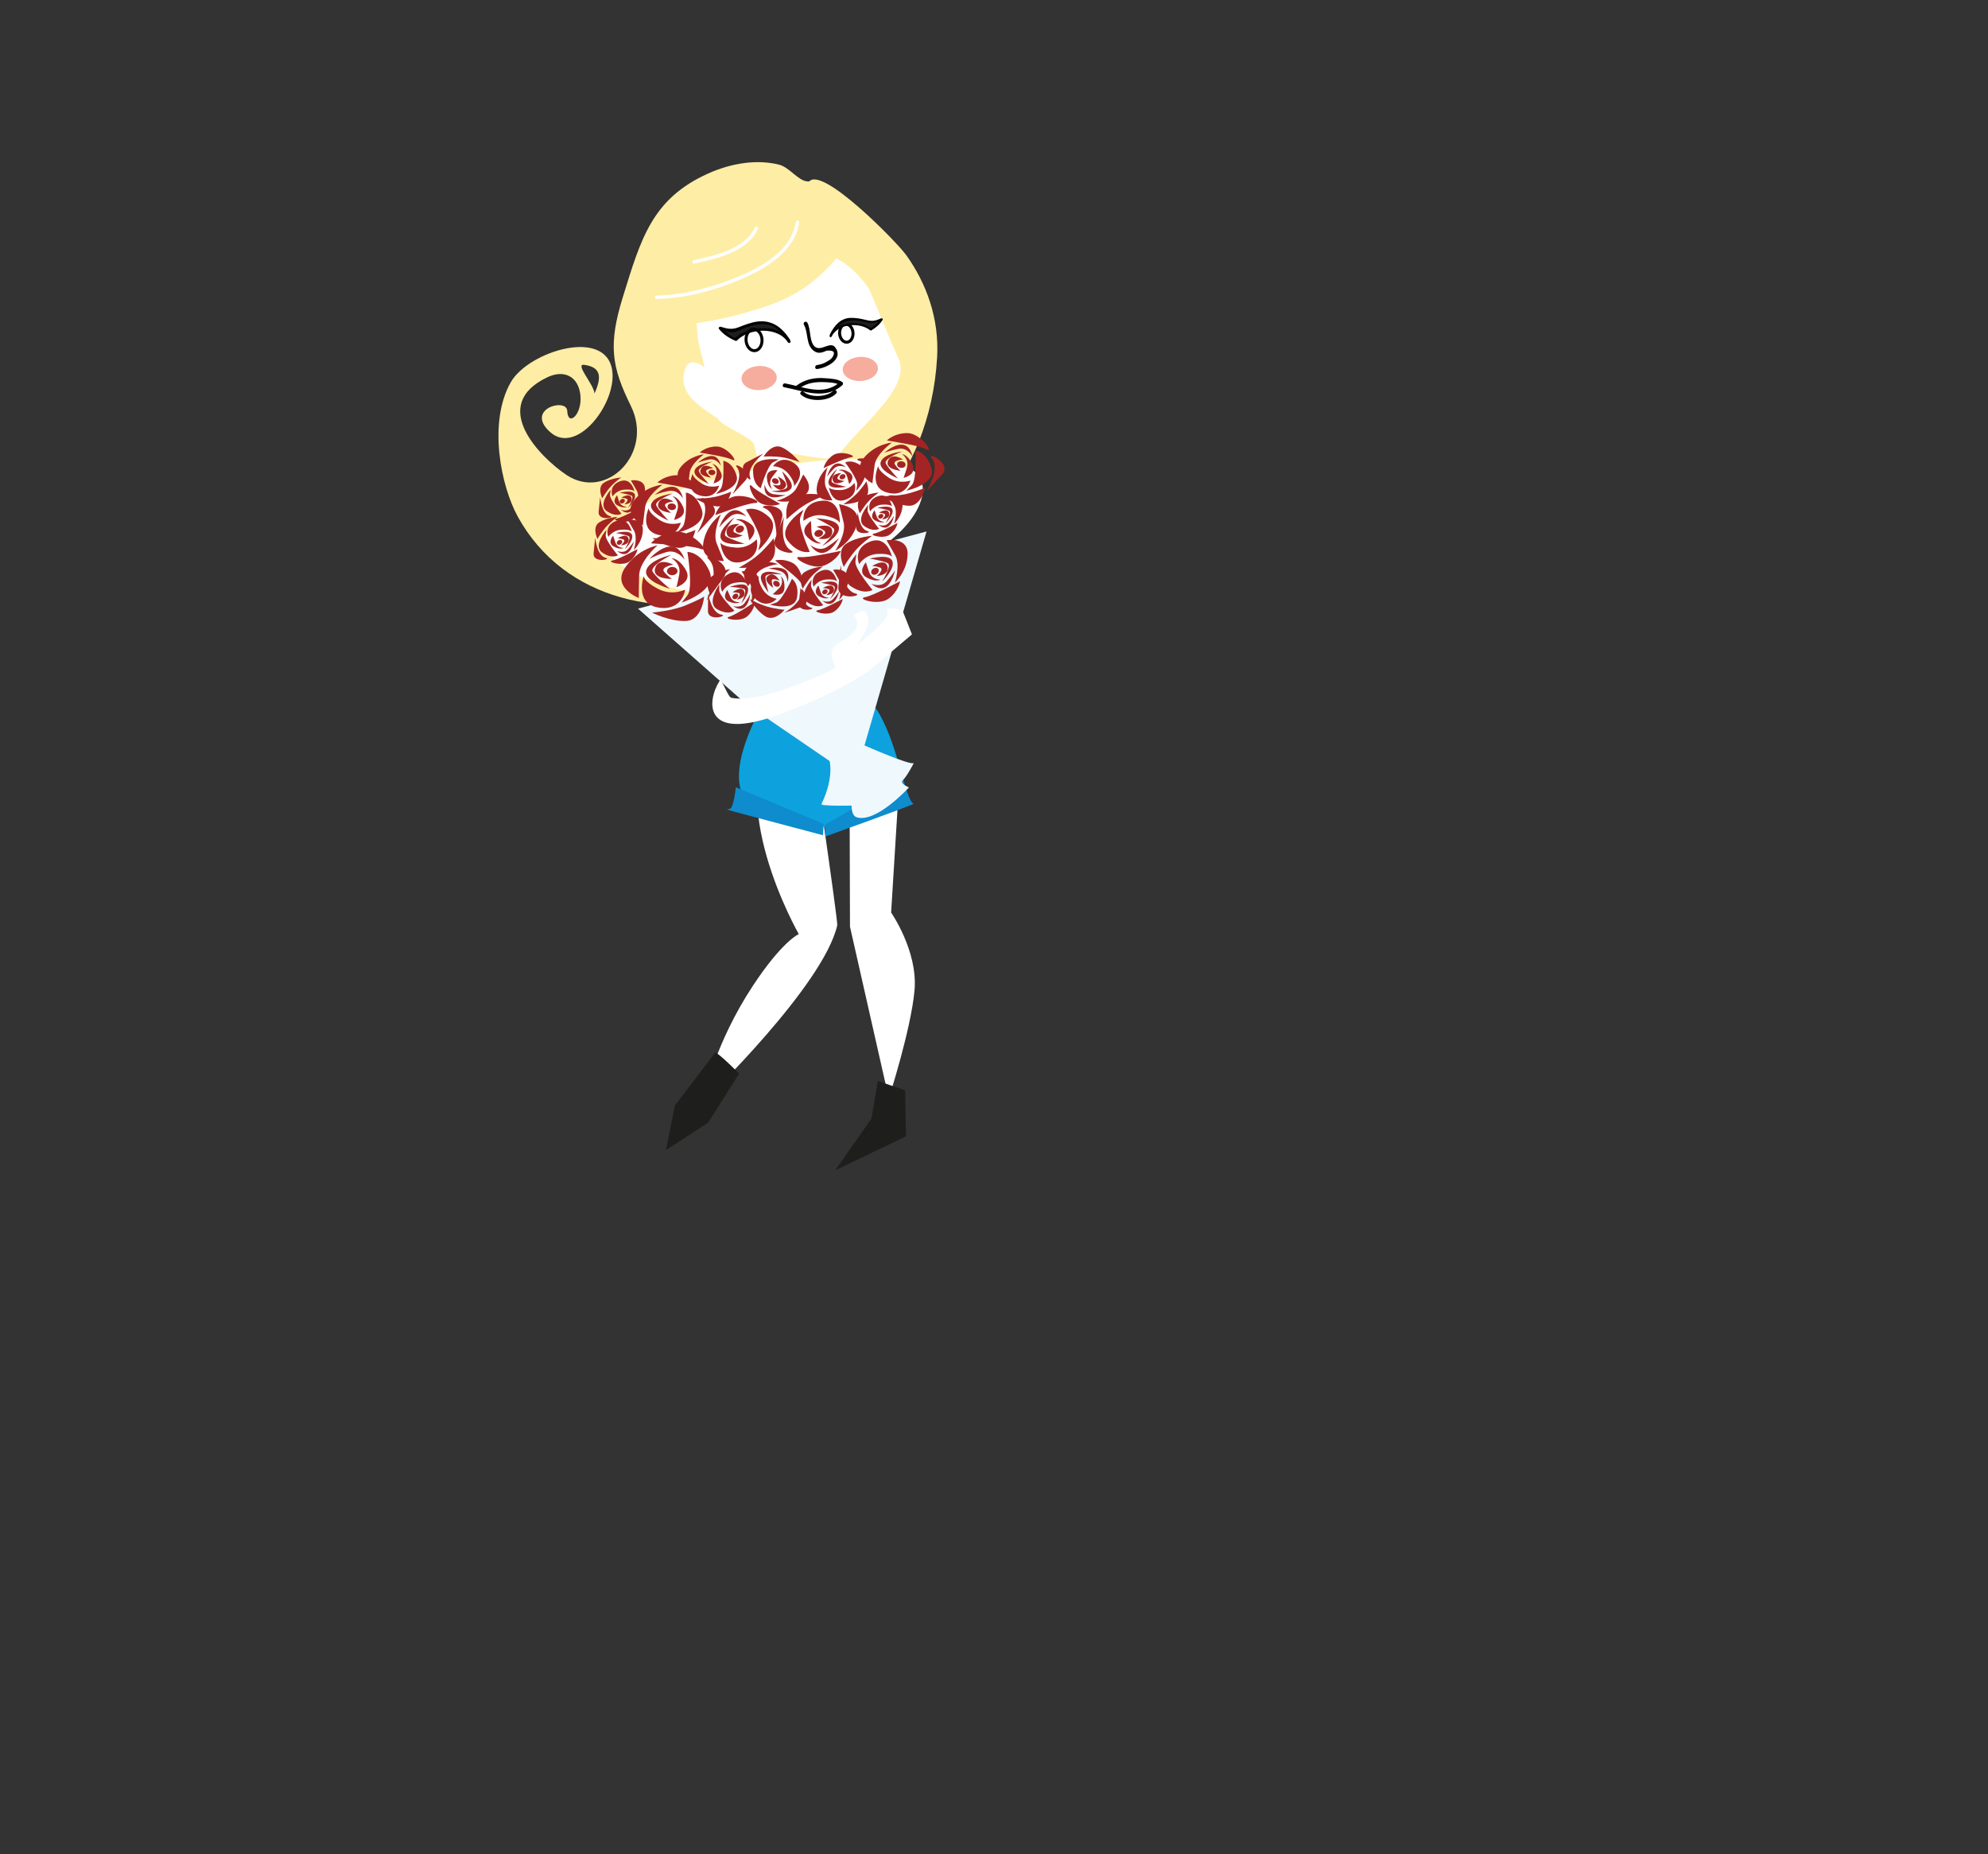 <?xml version="1.0" encoding="utf-8"?>
<!-- Generator: Adobe Illustrator 16.0.4, SVG Export Plug-In . SVG Version: 6.00 Build 0)  -->
<!DOCTYPE svg PUBLIC "-//W3C//DTD SVG 1.1//EN" "http://www.w3.org/Graphics/SVG/1.1/DTD/svg11.dtd">
<svg version="1.1" id="Layer_1" xmlns="http://www.w3.org/2000/svg" xmlns:xlink="http://www.w3.org/1999/xlink" x="0px" y="0px"
	 width="568.334px" height="529.972px" viewBox="115.208 215.877 568.334 529.972"
	 enable-background="new 115.208 215.877 568.334 529.972" xml:space="preserve">
<rect x="115.208" y="215.877" width="568.334" height="529.972" fill="#333333" stroke="none"/>
<g>
	<g>
		<g>
			<path fill="#FFFFFF" d="M372.528,435.227l-2.562,41.48c0,0,7.683,11.024,6.691,22.193c-0.986,11.168-7.354,30.881-7.354,30.881
				l-11.101-49.035l-0.114-38.127L372.528,435.227z"/>
			<polygon fill="#1E1E1C" points="366.17,524.839 373.975,527.534 374.216,540.671 353.948,550.389 364.338,535.625 			"/>
			<path fill="#FEEDA4" d="M383.11,318.036c0.656-11.315-3.163-21.241-8.729-29.116c-2.662-3.773-23.932-25.48-27.796-21.202
				c-2.858,0.374-5.532-4.007-8.672-4.78c-6.38-1.576-13.586-0.463-20.268,2.537c-16.055,7.214-19.217,18.697-24.34,35.195
				c-4.299,13.833-3.231,20.09,2.254,31.229c6.68,13.584-7.076,27.318-18.444,19.707c-7.244-4.854-22.515-19.883-5.312-27.95
				c4.684-2.199,8.871-0.193,9.35,5.37c0.464,5.389-3.588,8.927-3.779,4.307c-0.159-3.883-12.219-0.536-4.898,6.035
				c7.542,6.771,18.885-7.987,17.795-17.318c-1.49-12.732-23.928-5.826-29.022,3.057c-6.574,11.473-2.849,29.707,2.024,38.508
				C289.853,411.637,379.06,388.064,383.11,318.036C383.771,306.613,381.935,338.305,383.11,318.036z M282.271,320.16
				c4.885,0.682,4.938,3.591,2.908,8.176C284.884,325.57,279.382,319.753,282.271,320.16
				C283.742,320.361,281.808,320.093,282.271,320.16z"/>
			<path fill="#1E1E1C" d="M359.439,417.152c-1.64-11.969-3.487-31.08-4.03-39.383c-0.048-0.705,9.317-0.877,9.282-1.052
				c-2.132-11.046-9.317-18.76-22.702-19.044c-22.112-0.472-18.857,21.786-18.857,21.786c1.878-1.308,8.383,0.431,8.562,0.56
				c6.253,4.74,4.587,35.026,4.587,35.026"/>
			<path fill="#FFFFFF" d="M316.778,530.203c-0.796-0.375,2.969-16.345,13.635-32.522c8.455-12.828,13.152-14.827,13.152-14.827
				s-22.515-39.285-5.678-58.99c17.233-20.172,8.795-0.123,8.795-0.123s8.139,55.512,7.881,56.627
				C350.526,497.734,316.778,530.203,316.778,530.203z"/>
			<path fill="#0DA2DD" d="M373.155,439.223c1.431,5.639-1.841-12.621-7.527-20.818c-5.924-8.538-8.076-8.021-8.076-8.021
				l-20.768,1.685c-3.922,4.92-12.347,20.131-9.875,29.391c2.017,7.54,25.438,11.023,25.438,11.023L373.155,439.223z"/>
			<path fill="#0E8CCD" d="M350.67,451.371l-25.093-10.484c0,0-0.637,6.125-1.769,6.195c-2.086,0.133-0.648,0.203,26.681,7.533
				L350.67,451.371z"/>
			<path fill="#0E8CCD" d="M350.984,451.658l22.464-12.977c0,0,1.849,6.959,2.983,6.891c1.133-0.07-25.272,9.396-25.272,9.396
				L350.984,451.658z"/>
			<g>
				<path fill="#FFFFFF" d="M310.82,322.096l0.002-0.002c0.909-3.857,3.436-2.938,5.8-1.215c-0.646-3.068-1.723-6.258-1.973-9.049
					c-0.091-1.061-0.211-2.299-0.309-3.6c6.86-0.931,13.651-2.723,20.057-4.865c8.396-2.812,14.591-7.344,19.93-13.664
					c3.402,1.762,6.341,4.596,9.096,8.372c0.709,0.976,6.667,16.211,8.588,20.131c4.092,8.339-11.074,19.421-16.859,27.483
					c-1.451,2.022-6.004,1.191-13.463-0.203c-1.302-0.244-0.518,12.139-0.212,15.422c0.229,2.457-2.664,3.588-4.36,2.273
					c-0.467-0.185-0.894-0.549-1.209-1.16c-0.314-0.619-0.625-1.324-0.927-2.06c-1.719-3.263-2.21-9.299-4.156-16.951
					c-0.562-2.198-9.463-5.301-10.361-7.471c-4.748-3.291-11.228-6.679-9.641-13.44C310.452,323.664,309.812,326.405,310.82,322.096
					z"/>
			</g>
			<path fill="none" stroke="#020303" stroke-width="0.859" stroke-miterlimit="10" d="M355.24,311.236
				c0.097,1.422,1.028,2.521,2.083,2.459c1.062-0.068,1.839-1.277,1.746-2.7s-1.021-2.522-2.084-2.455
				C355.929,308.605,355.146,309.811,355.24,311.236z"/>
			<g>
				<g>
					<path fill="#020303" d="M345.03,308.674c1.379,2.43,0.433,5.986,3.084,7.657c1.134,0.714,2.328,0.269,3.42-0.224
						c2.064-0.196,2.589,0.467,1.572,1.988c-0.395,0.508-0.99,0.842-1.533,1.162c-0.824,0.488-1.817,0.844-2.773,0.954
						c-0.722,0.083-0.729,1.222,0,1.138c2.853-0.33,7.725-2.897,5.156-6.216c-1.426-1.843-4.093,1.388-5.854-0.229
						c-1.598-1.466-1.015-4.91-2.088-6.804C345.65,307.462,344.669,308.035,345.03,308.674L345.03,308.674z"/>
				</g>
			</g>
			<g>
				<g>
					<path fill="#020303" d="M339.381,326.559c5.593,1.045,11.749,3.787,16.666-0.627c0.212-0.19,0.231-0.617,0-0.805
						c-1.248-1-3.549-1.04-5.062-1.161c-2.906-0.233-5.796,0.37-8.12,2.167c-0.579,0.448,0.232,1.247,0.807,0.805
						c2.123-1.642,4.711-1.957,7.313-1.834c1.013,0.049,3.37,0.119,4.255,0.828c0-0.268,0-0.537,0-0.805
						c-4.536,4.073-10.441,1.292-15.559,0.334C338.967,325.327,338.659,326.423,339.381,326.559L339.381,326.559z"/>
				</g>
			</g>
			<g>
				<g>
					<path fill="#020303" d="M353.469,327.514c-1.751,1.901-6.577,2.094-8.495,0.351c-0.542-0.492-1.351,0.31-0.805,0.805
						c2.375,2.158,7.903,2.038,10.104-0.351C354.769,327.78,353.967,326.973,353.469,327.514L353.469,327.514z"/>
				</g>
			</g>
			<g>
				<path fill="#1E1E1C" d="M340.808,313.5c-2.826-5.062-12.354-3.855-15.188-0.598c-1.418-0.527-3.735-2.053-4.511-3.236
					c3.684,1.16,3.771,0.779,4.802,0.372c5.624-2.237,10.374-3.931,14.739,3.038"/>
				<g>
					<path fill="#020303" d="M341.166,313.29c-1.884-3.035-5.43-3.798-8.791-3.579c-1.68,0.109-3.313,0.581-4.837,1.284
						c-0.717,0.331-1.354,0.799-1.938,1.323c-0.678,0.607-3.774-2.396-4.133-2.862c-0.156,0.204-0.313,0.408-0.472,0.612
						c1.152,0.352,2.646,0.982,3.897,0.758c1.22-0.221,2.407-0.897,3.569-1.318c1.92-0.695,3.933-1.193,5.98-0.9
						c2.639,0.377,4.476,2.601,5.843,4.68c0.294,0.445,1.018,0.029,0.721-0.421c-2.21-3.357-5.015-5.581-9.187-5.095
						c-1.866,0.219-3.666,0.942-5.402,1.619c-1.944,0.756-3.144,0.502-5.201-0.125c-0.322-0.1-0.7,0.312-0.472,0.611
						c1.208,1.572,2.947,2.667,4.762,3.428c0.129,0.055,0.312-0.011,0.403-0.106c3.436-3.617,11.725-4.015,14.533,0.514
						C340.73,314.166,341.45,313.748,341.166,313.29L341.166,313.29z"/>
				</g>
			</g>
			<g>
				<path fill="#1E1E1C" d="M352.67,311.934c1.637-4.115,9.002-4.104,11.48-1.901c1.025-0.536,2.632-1.916,3.102-2.886
					c-2.683,1.226-2.789,0.947-3.608,0.735c-4.5-1.161-8.279-1.999-10.896,3.714"/>
				<g>
					<path fill="#020303" d="M352.944,312.094c1.736-3.71,7.958-4.24,10.981-1.837c0.111,0.091,0.253,0.129,0.387,0.05
						c1.276-0.754,2.438-1.722,3.214-2.998c0.182-0.299-0.164-0.558-0.437-0.438c-1.93,0.852-2.652,0.873-4.571,0.398
						c-1.321-0.326-2.646-0.551-4.007-0.543c-2.979,0.015-4.826,2.244-6.039,4.707c-0.184,0.368,0.369,0.691,0.551,0.322
						c1.916-3.893,4.639-4.874,8.734-4.008c2.47,0.521,3.256,0.732,5.652-0.327c-0.146-0.146-0.291-0.291-0.437-0.437
						c-0.637,1.047-1.522,1.795-2.518,2.492c-0.432,0.303-1.218-0.408-1.601-0.576c-1.146-0.502-2.439-0.631-3.676-0.662
						c-2.688-0.066-5.601,0.984-6.79,3.531C352.22,312.143,352.771,312.466,352.944,312.094L352.944,312.094z"/>
				</g>
			</g>
			<path fill="#F6AD9E" d="M327.203,324.242c0.125,1.894,2.479,3.297,5.252,3.121c2.778-0.172,4.93-1.854,4.805-3.748
				c-0.125-1.898-2.478-3.299-5.256-3.123C329.229,320.664,327.08,322.344,327.203,324.242z"/>
			<path fill="#F6AD9E" d="M356.132,321.648c0.127,1.895,2.479,3.295,5.252,3.121c2.774-0.174,4.928-1.853,4.803-3.75
				c-0.126-1.898-2.478-3.297-5.255-3.125C358.154,318.066,356.008,319.75,356.132,321.648z"/>
			<path fill="none" stroke="#020303" stroke-width="0.859" stroke-miterlimit="10" d="M328.49,313.178
				c0.112,1.697,1.226,3.01,2.485,2.934c1.262-0.079,2.188-1.521,2.079-3.219c-0.114-1.699-1.224-3.01-2.483-2.93
				C329.311,310.041,328.38,311.479,328.49,313.178z"/>
			<g>
				<g>
					<path fill="#FFFFFF" d="M342.721,279.3c-1.282,8.379-10.151,13.097-17.242,15.982c-7.037,2.864-14.92,4.877-22.544,5.071
						c-0.638,0.016-0.639,1.006,0,0.989c8.139-0.207,16.572-2.407,24.021-5.608c7.012-3.012,15.452-7.881,16.723-16.17
						C343.771,278.939,342.817,278.67,342.721,279.3L342.721,279.3z"/>
				</g>
			</g>
			<g>
				<g>
					<path fill="#FFFFFF" d="M331.045,280.859c-2.911,6.252-11.443,8.048-17.544,9.392c-0.623,0.138-0.359,1.092,0.264,0.955
						c6.328-1.394,15.104-3.341,18.136-9.847C332.166,280.784,331.313,280.281,331.045,280.859L331.045,280.859z"/>
				</g>
			</g>
			<path fill="#1E1E1C" d="M319.699,516.698c1.188,0.364,6.809,6.04,6.809,6.04l-8.829,13.983l-12.09,7.892l2.542-12.732
				L319.699,516.698z"/>
		</g>
	</g>
	<path fill="#FFFFFF" d="M378.077,352.208c4.205,6.722-5.104,23.562-38.877,31.81c-25.286,6.174-46.51-4.125-50.721-10.849
		c-4.205-6.712,13.014-16.586,38.461-22.045C352.391,345.667,373.864,345.491,378.077,352.208z"/>
	<path fill="#EFF8FD" d="M362.351,428.933l17.742-61.155l-82.489,22.059l30.967,27.297l23.797,16.258c0,0,1.354,4.711-2.329,12.31
		c-0.308,0.634,8.635,0.425,8.635,0.425s-0.155,2.877,1.479,3.365c5.617,1.672,14.906-8.555,14.906-8.555s-2.749-1.119-1.775-2.021
		c1.184-1.089,3.276-5.084,3.163-4.965C375.621,434.803,362.351,428.933,362.351,428.933z"/>
	<path fill="#FFFFFF" d="M320.906,410.527c-3.543,5.56-4.993,17.687,17.062,9.555c21.018-7.748,27.593-14.116,27.593-14.116
		l10.36-8.763l-2.729-6.908c0,0-4.79-1.279-4.337,0.021c0.725,2.07-2.386,4.735-7.117,8.631c-3.763,3.094,2.25-2.321,1.611-6.398
		c-0.641-4.083-4.048-0.73-4.048-0.73s4.015,3.566-4.271,7.812c-4.143,2.126-0.801,7.1-0.801,7.1s-20.58,10.496-29.922,8.598
		C323.222,415.105,321.531,409.55,320.906,410.527z"/>
	<g>
		<g>
			<path fill="#A42423" d="M289.12,369.333c-0.028,0.131,1.107-1.908,3.748-2.058c2.645-0.147,2.938,0.604,2.938,0.604
				s-0.929-4.508-4.49-3.099C287.754,366.189,289.12,369.333,289.12,369.333z"/>
			<path fill="#A42423" d="M296.401,373.105c0,0,1.167-3.578,0.066-5.539c-1.102-1.959-1.771-3.069-1.771-3.069
				s4.399-0.743,4.292,2.849C298.884,370.938,296.401,373.105,296.401,373.105z"/>
			<path fill="#A42423" d="M297.45,372.866c0.027-0.128-5.284,2.885-7.143,3.207c-1.854,0.321,2.762,1.799,4.782,0.323
				C297.11,374.919,297.431,372.953,297.45,372.866z"/>
			<path fill="#A42423" d="M291.848,374.604c0,0-3.668-4.336-3.479-5.805c0.188-1.47,0.188-1.47,0.188-1.47
				s-3.975,4.522-1.199,6.465S291.848,374.604,291.848,374.604z"/>
			<path fill="#A42423" d="M285.37,369.626c0.062-0.078,0.365,5.058,3.017,5.697c1.814,0.44-3.759,1.6-3.48-1.313
				C285.184,371.094,285.37,369.626,285.37,369.626z"/>
			<path fill="#A42423" d="M286.014,369.928c0,0-1.661-3.365,0.522-4.761c2.187-1.394,5.224-1.567,5.224-1.567
				s-2.57,1.787-4.037,3.774C286.252,369.361,286.014,369.928,286.014,369.928z"/>
			<path fill="#A42423" d="M291.265,368.227c0.185-0.006,4.106-1.084,4.636,0.564c0.528,1.652-2.127,4.134-2.127,4.134
				s2.102-3.291,1.156-3.774C293.982,368.667,291.265,368.227,291.265,368.227z"/>
			<path fill="#A42423" d="M290.503,368.975c0,0-1.818,2.023,0.142,3.1c1.96,1.072,2.84,0.398,2.84,0.398s-1.745,0.139-2.352-1.574
				C290.525,369.186,290.503,368.975,290.503,368.975z"/>
			<path fill="#A42423" d="M291.618,373.361c-0.109-0.092,1.813,0.906,3.087-0.508c1.272-1.412,1.713-2.254,1.713-2.254
				S295.307,376.443,291.618,373.361z"/>
			<path fill="#A42423" d="M292.722,371.764c0,0,1.612-1.371,0.642-1.719c-0.975-0.347-1.601-0.306-1.601-0.306
				s2.689-1.705,3.135,0.104C295.343,371.646,292.722,371.764,292.722,371.764z"/>
			
				<ellipse transform="matrix(-0.843 0.538 -0.538 -0.843 738.285 526.218)" fill="#A42423" cx="292.362" cy="370.832" rx="0.821" ry="0.647"/>
		</g>
		<g>
			<path fill="#A42423" d="M290.312,357.753c-0.026,0.123,1.044-1.799,3.531-1.938c2.489-0.139,2.765,0.567,2.765,0.567
				s-0.873-4.245-4.229-2.917C289.025,354.794,290.312,357.753,290.312,357.753z"/>
			<path fill="#A42423" d="M297.169,361.307c0,0,1.103-3.369,0.064-5.216c-1.037-1.847-1.67-2.893-1.67-2.893
				s4.146-0.701,4.043,2.684C299.508,359.266,297.169,361.307,297.169,361.307z"/>
			<path fill="#A42423" d="M298.156,361.08c0.026-0.12-4.977,2.718-6.726,3.02c-1.748,0.305,2.604,1.696,4.504,0.307
				C297.838,363.016,298.139,361.162,298.156,361.08z"/>
			<path fill="#A42423" d="M292.881,362.718c0,0-3.452-4.084-3.276-5.469c0.179-1.383,0.179-1.383,0.179-1.383
				s-3.745,4.26-1.132,6.089C291.265,363.783,292.881,362.718,292.881,362.718z"/>
			<path fill="#A42423" d="M286.78,358.027c0.061-0.073,0.343,4.765,2.841,5.367c1.711,0.416-3.539,1.508-3.278-1.237
				C286.604,359.412,286.78,358.027,286.78,358.027z"/>
			<path fill="#A42423" d="M287.386,358.312c0,0-1.563-3.17,0.493-4.481c2.059-1.313,4.919-1.479,4.919-1.479
				s-2.421,1.687-3.805,3.559C287.611,357.779,287.386,358.312,287.386,358.312z"/>
			<path fill="#A42423" d="M292.332,356.711c0.174-0.005,3.867-1.021,4.364,0.533c0.498,1.553-2.001,3.892-2.001,3.892
				s1.979-3.101,1.088-3.557C294.891,357.126,292.332,356.711,292.332,356.711z"/>
			<path fill="#A42423" d="M291.615,357.415c0,0-1.714,1.905,0.133,2.918c1.847,1.01,2.678,0.376,2.678,0.376
				s-1.646,0.132-2.219-1.482C291.637,357.614,291.615,357.415,291.615,357.415z"/>
			<path fill="#A42423" d="M292.664,361.548c-0.103-0.084,1.71,0.853,2.907-0.479c1.199-1.329,1.612-2.123,1.612-2.123
				S296.141,364.45,292.664,361.548z"/>
			<path fill="#A42423" d="M293.705,360.043c0,0,1.521-1.294,0.604-1.62c-0.918-0.325-1.509-0.286-1.509-0.286
				s2.534-1.605,2.953,0.096C296.173,359.934,293.705,360.043,293.705,360.043z"/>
			
				<ellipse transform="matrix(-0.843 0.539 -0.539 -0.843 734.006 503.758)" fill="#A42423" cx="293.378" cy="359.155" rx="0.774" ry="0.609"/>
		</g>
		<g>
			<path fill="#A42423" d="M331.525,370.036c0.066-0.193-2.051,2.657-6.059,2.351c-4.014-0.3-4.306-1.486-4.306-1.486
				s0.502,6.978,6.149,5.56S331.525,370.036,331.525,370.036z"/>
			<path fill="#A42423" d="M321.307,362.904c0,0-2.476,5.158-1.204,8.335c1.269,3.17,2.058,4.977,2.058,4.977
				s-6.771,0.243-5.898-5.146C317.134,365.675,321.307,362.904,321.307,362.904z"/>
			<path fill="#A42423" d="M319.676,363.059c-0.067,0.186,8.531-3.3,11.396-3.412c2.861-0.121-3.803-3.266-7.139-1.439
				C320.596,360.029,319.723,362.93,319.676,363.059z"/>
			<path fill="#A42423" d="M328.465,361.551c0,0,4.661,7.262,4.089,9.438c-0.574,2.179-0.574,2.179-0.574,2.179
				s6.889-6.026,3.091-9.503C331.271,360.188,328.465,361.551,328.465,361.551z"/>
			<path fill="#A42423" d="M337.232,370.342c-0.109,0.102,0.457-7.695-3.412-9.189c-2.646-1.023,5.982-1.662,4.984,2.674
				C337.807,368.162,337.232,370.342,337.232,370.342z"/>
			<path fill="#A42423" d="M336.325,369.756c0,0,1.833,5.401-1.736,7.067c-3.565,1.669-8.181,1.329-8.181,1.329
				s4.229-2.186,6.834-4.891C335.851,370.562,336.325,369.756,336.325,369.756z"/>
			<path fill="#A42423" d="M328.074,371.277c-0.278-0.028-6.403,0.818-6.876-1.772c-0.467-2.589,4.025-5.804,4.025-5.804
				s-3.818,4.538-2.488,5.456C324.065,370.075,328.074,371.277,328.074,371.277z"/>
			<path fill="#A42423" d="M329.369,370.302c0,0,3.146-2.688,0.403-4.694c-2.739-2.008-4.201-1.168-4.201-1.168
				s2.662,0.138,3.229,2.838C329.38,369.98,329.369,370.302,329.369,370.302z"/>
			<path fill="#A42423" d="M328.562,363.468c0.145,0.156-2.558-1.725-4.755,0.15c-2.199,1.877-3.026,3.059-3.026,3.059
				S323.609,358.09,328.562,363.468z"/>
			<path fill="#A42423" d="M326.578,365.657c0,0-2.701,1.747-1.304,2.464c1.398,0.716,2.348,0.775,2.348,0.775
				s-4.391,2.033-4.702-0.774C322.608,365.314,326.578,365.657,326.578,365.657z"/>
			
				<ellipse transform="matrix(0.906 -0.422 0.422 0.906 -124.478 172.464)" fill="#A42423" cx="326.978" cy="367.153" rx="1.251" ry="0.985"/>
		</g>
		<g>
			<path fill="#A42423" d="M321.68,385.012c-0.021,0.146,1.002-2.175,3.842-2.602c2.838-0.432,3.23,0.349,3.23,0.349
				s-1.46-4.772-5.166-2.888C319.883,381.757,321.68,385.012,321.68,385.012z"/>
			<path fill="#A42423" d="M329.928,388.348c0,0,0.896-3.984-0.491-5.99s-2.226-3.137-2.226-3.137s4.678-1.25,4.928,2.641
				C332.39,385.755,329.928,388.348,329.928,388.348z"/>
			<path fill="#A42423" d="M331.036,387.98c0.02-0.139-5.414,3.654-7.387,4.189c-1.975,0.538,3.166,1.666,5.197-0.135
				C330.879,390.234,331.024,388.079,331.036,387.98z"/>
			<path fill="#A42423" d="M325.16,390.432c0,0-4.398-4.312-4.349-5.918c0.049-1.607,0.049-1.607,0.049-1.607
				s-3.83,5.292-0.634,7.107C323.426,391.825,325.16,390.432,325.16,390.432z"/>
			<path fill="#A42423" d="M317.657,385.709c0.062-0.087,0.907,5.428,3.837,5.854c2.008,0.289-3.896,2.108-3.894-1.066
				C317.604,387.316,317.657,385.709,317.657,385.709z"/>
			<path fill="#A42423" d="M318.382,385.971c0,0-2.137-3.466,0.084-5.191c2.218-1.731,5.479-2.23,5.479-2.23
				s-2.594,2.195-3.979,4.492C318.585,385.337,318.382,385.971,318.382,385.971z"/>
			<path fill="#A42423" d="M323.882,383.598c0.198-0.023,4.325-1.588,5.065,0.143c0.738,1.727-1.876,4.68-1.876,4.68
				s1.937-3.768,0.864-4.195C326.863,383.797,323.882,383.598,323.882,383.598z"/>
			<path fill="#A42423" d="M323.136,384.484c0,0-1.761,2.369,0.467,3.33s3.11,0.146,3.11,0.146s-1.875,0.328-2.7-1.461
				C323.181,384.71,323.136,384.484,323.136,384.484z"/>
			<path fill="#A42423" d="M324.786,389.109c-0.127-0.084,2.054,0.795,3.285-0.86c1.23-1.655,1.617-2.608,1.617-2.608
				S329.09,392.064,324.786,389.109z"/>
			<path fill="#A42423" d="M325.817,387.273c0,0,1.604-1.648,0.516-1.924c-1.087-0.274-1.758-0.168-1.758-0.168
				s2.731-2.115,3.399-0.209C328.636,386.878,325.817,387.273,325.817,387.273z"/>
			
				<ellipse transform="matrix(-0.789 0.614 -0.614 -0.789 819.294 491.368)" fill="#A42423" cx="325.324" cy="386.281" rx="0.892" ry="0.703"/>
		</g>
		<g>
			<path fill="#A42423" d="M311.078,384.438c0.164-0.181-3.514,1.955-7.793-0.275c-4.274-2.229-4.032-3.678-4.032-3.678
				s-2.75,7.927,4.146,9.037C310.294,390.631,311.078,384.438,311.078,384.438z"/>
			<path fill="#A42423" d="M303.188,371.739c0,0-5.164,4.516-5.266,8.614c-0.104,4.095-0.088,6.457-0.088,6.457
				s-7.585-2.934-4.068-8.461C297.279,372.82,303.188,371.739,303.188,371.739z"/>
			<path fill="#A42423" d="M301.322,371.135c-0.162,0.176,10.965,0.405,14.175,1.633c3.211,1.223-2.646-5.396-7.188-4.961
				C303.765,368.232,301.437,371.018,301.322,371.135z"/>
			<path fill="#A42423" d="M311.719,373.633c0,0,1.705,10.213,0.046,12.338c-1.664,2.129-1.664,2.129-1.664,2.129
				s10.438-3.384,7.902-9.012C315.46,373.46,311.719,373.633,311.719,373.633z"/>
			<path fill="#A42423" d="M317.229,387.469c-0.174,0.065,4.141-8.261,0.585-11.736c-2.435-2.381,7.378,1,4.229,5.305
				C318.892,385.343,317.229,387.469,317.229,387.469z"/>
			<path fill="#A42423" d="M316.503,386.398c0,0-0.535,6.82-5.261,6.965c-4.722,0.15-9.644-2.403-9.644-2.403
				s5.695-0.409,9.848-2.153C315.6,387.059,316.503,386.398,316.503,386.398z"/>
			<path fill="#A42423" d="M306.689,384.171c-0.296-0.162-7.445-2.13-6.733-5.209c0.708-3.073,7.182-4.489,7.182-4.489
				s-6.357,3.192-5.328,4.836C302.843,380.945,306.689,384.171,306.689,384.171z"/>
			<path fill="#A42423" d="M308.579,383.708c0,0,4.736-1.474,2.666-4.983c-2.07-3.512-4.079-3.273-4.079-3.273
				s2.868,1.408,2.222,4.656S308.579,383.708,308.579,383.708z"/>
			<path fill="#A42423" d="M310.924,375.792c0.084,0.244-2-3.106-5.312-2.082c-3.311,1.026-4.783,1.938-4.783,1.938
				S308.01,367.523,310.924,375.792z"/>
			<path fill="#A42423" d="M307.702,377.27c0,0-3.809,0.645-2.606,2.098c1.204,1.453,2.225,1.969,2.225,1.969
				s-5.802,0.164-4.823-3.082C303.484,375.011,307.702,377.27,307.702,377.27z"/>
			<path fill="#A42423" d="M305.897,379.148c-0.021-0.649,0.629-1.2,1.461-1.227c0.829-0.025,1.512,0.48,1.533,1.135
				c0.021,0.652-0.634,1.199-1.456,1.228C306.604,380.311,305.916,379.802,305.897,379.148z"/>
		</g>
		<g>
			<path fill="#A42423" d="M309.838,365.288c0.146-0.128-2.99,1.267-6.23-0.894c-3.243-2.16-2.922-3.304-2.922-3.304
				s-2.894,6.126,2.546,7.614C308.669,370.191,309.838,365.288,309.838,365.288z"/>
			<path fill="#A42423" d="M304.6,354.415c0,0-4.533,3.178-4.969,6.459c-0.439,3.278-0.63,5.176-0.63,5.176
				s-5.838-3.012-2.538-7.145C299.765,354.771,304.6,354.415,304.6,354.415z"/>
			<path fill="#A42423" d="M303.154,353.77c-0.145,0.127,8.77,1.276,11.237,2.535c2.47,1.264-1.658-4.559-5.339-4.605
				C305.367,351.652,303.256,353.686,303.154,353.77z"/>
			<path fill="#A42423" d="M311.283,356.677c0,0,0.484,8.341-1.035,9.902c-1.519,1.565-1.519,1.565-1.519,1.565
				s8.676-1.813,7.125-6.552C314.303,356.857,311.283,356.677,311.283,356.677z"/>
			<path fill="#A42423" d="M314.509,368.257c-0.146,0.035,4.041-6.272,1.485-9.373c-1.748-2.122,5.835,1.441,2.937,4.625
				C316.027,366.693,314.509,368.257,314.509,368.257z"/>
			<path fill="#A42423" d="M314.021,367.333c0,0-1.02,5.429-4.823,5.138c-3.805-0.289-7.534-2.766-7.534-2.766
				s4.604,0.163,8.092-0.877C313.238,367.786,314.021,367.333,314.021,367.333z"/>
			<path fill="#A42423" d="M306.332,364.693c-0.22-0.155-5.788-2.352-4.95-4.76c0.835-2.41,6.147-2.984,6.147-2.984
				s-5.38,2.017-4.689,3.421C303.523,361.775,306.332,364.693,306.332,364.693z"/>
			<path fill="#A42423" d="M307.889,364.484c0,0,3.933-0.771,2.574-3.767c-1.357-2.997-2.992-2.981-2.992-2.981
				s2.181,1.379,1.381,3.933C308.053,364.221,307.889,364.484,307.889,364.484z"/>
			<path fill="#A42423" d="M310.456,358.337c0.052,0.204-1.336-2.668-4.083-2.13c-2.743,0.54-4.007,1.141-4.007,1.141
				S308.838,351.449,310.456,358.337z"/>
			<path fill="#A42423" d="M307.745,359.243c0,0-3.111,0.19-2.271,1.459c0.84,1.271,1.613,1.771,1.613,1.771
				s-4.674-0.371-3.604-2.889C304.556,357.064,307.745,359.243,307.745,359.243z"/>
			
				<ellipse transform="matrix(0.997 0.076 -0.076 0.997 28.226 -22.261)" fill="#A42423" cx="307.364" cy="360.699" rx="1.211" ry="0.954"/>
		</g>
		<g>
			<path fill="#A42423" d="M347.809,383.559c-0.028,0.131,1.109-1.908,3.749-2.058c2.645-0.147,2.937,0.604,2.937,0.604
				s-0.928-4.508-4.486-3.099C346.443,380.416,347.809,383.559,347.809,383.559z"/>
			<path fill="#A42423" d="M355.091,387.331c0,0,1.169-3.578,0.066-5.539c-1.102-1.959-1.771-3.067-1.771-3.067
				s4.398-0.746,4.291,2.848C357.572,385.163,355.091,387.331,355.091,387.331z"/>
			<path fill="#A42423" d="M356.139,387.091c0.028-0.127-5.284,2.886-7.142,3.207c-1.855,0.322,2.763,1.8,4.781,0.324
				C355.8,389.145,356.118,387.18,356.139,387.091z"/>
			<path fill="#A42423" d="M350.536,388.829c0,0-3.668-4.338-3.479-5.806c0.188-1.469,0.188-1.469,0.188-1.469
				s-3.975,4.522-1.198,6.465C348.82,389.96,350.536,388.829,350.536,388.829z"/>
			<path fill="#A42423" d="M344.06,383.85c0.062-0.076,0.365,5.059,3.015,5.7c1.816,0.441-3.757,1.599-3.479-1.315
				C343.871,385.318,344.06,383.85,344.06,383.85z"/>
			<path fill="#A42423" d="M344.702,384.152c0,0-1.661-3.365,0.524-4.762c2.185-1.394,5.222-1.567,5.222-1.567
				s-2.569,1.788-4.037,3.774C344.94,383.587,344.702,384.152,344.702,384.152z"/>
			<path fill="#A42423" d="M349.954,382.45c0.184-0.005,4.105-1.084,4.637,0.565c0.525,1.652-2.126,4.133-2.126,4.133
				s2.1-3.289,1.152-3.772C352.671,382.893,349.954,382.45,349.954,382.45z"/>
			<path fill="#A42423" d="M349.191,383.199c0,0-1.817,2.021,0.142,3.098c1.963,1.073,2.843,0.4,2.843,0.4s-1.746,0.138-2.354-1.575
				C349.217,383.408,349.191,383.199,349.191,383.199z"/>
			<path fill="#A42423" d="M350.307,387.588c-0.109-0.092,1.812,0.903,3.087-0.509c1.273-1.413,1.713-2.253,1.713-2.253
				S353.995,390.669,350.307,387.588z"/>
			<path fill="#A42423" d="M351.409,385.988c0,0,1.615-1.371,0.644-1.719c-0.975-0.349-1.603-0.305-1.603-0.305
				s2.69-1.705,3.137,0.102C354.031,385.871,351.409,385.988,351.409,385.988z"/>
			<path fill="#A42423" d="M351.734,384.598c0.193,0.301,0.037,0.742-0.344,0.985c-0.384,0.244-0.852,0.199-1.042-0.103
				c-0.193-0.305-0.038-0.746,0.346-0.989C351.075,384.248,351.541,384.294,351.734,384.598z"/>
		</g>
		<g>
			<path fill="#A42423" d="M360.812,377.089c-0.041,0.185,1.558-2.68,5.267-2.889c3.718-0.208,4.128,0.848,4.128,0.848
				s-1.305-6.334-6.31-4.353C358.892,372.675,360.812,377.089,360.812,377.089z"/>
			<path fill="#A42423" d="M371.041,382.393c0,0,1.644-5.028,0.099-7.783c-1.549-2.752-2.491-4.312-2.491-4.312
				s6.183-1.045,6.029,4.002C374.529,379.346,371.041,382.393,371.041,382.393z"/>
			<path fill="#A42423" d="M372.516,382.057c0.039-0.181-7.425,4.051-10.033,4.504c-2.606,0.453,3.88,2.528,6.72,0.455
				C372.037,384.938,372.488,382.177,372.516,382.057z"/>
			<path fill="#A42423" d="M364.644,384.495c0,0-5.154-6.093-4.889-8.154c0.263-2.063,0.263-2.063,0.263-2.063
				s-5.584,6.354-1.688,9.082C362.233,386.087,364.644,384.495,364.644,384.495z"/>
			<path fill="#A42423" d="M355.544,377.501c0.087-0.108,0.512,7.106,4.234,8.008c2.552,0.619-5.278,2.244-4.89-1.85
				C355.28,379.564,355.544,377.501,355.544,377.501z"/>
			<path fill="#A42423" d="M356.447,377.927c0,0-2.334-4.729,0.736-6.688c3.07-1.962,7.338-2.207,7.338-2.207
				s-3.613,2.513-5.673,5.305C356.781,377.13,356.447,377.927,356.447,377.927z"/>
			<path fill="#A42423" d="M363.825,375.534c0.257-0.009,5.771-1.523,6.515,0.795c0.739,2.323-2.988,5.808-2.988,5.808
				s2.95-4.623,1.623-5.304C367.643,376.154,363.825,375.534,363.825,375.534z"/>
			<path fill="#A42423" d="M362.757,376.585c0,0-2.56,2.845,0.194,4.354s3.991,0.562,3.991,0.562s-2.453,0.194-3.304-2.213
				C362.786,376.88,362.757,376.585,362.757,376.585z"/>
			<path fill="#A42423" d="M364.32,382.751c-0.15-0.128,2.551,1.272,4.34-0.714c1.786-1.984,2.404-3.166,2.404-3.166
				S369.505,387.081,364.32,382.751z"/>
			<path fill="#A42423" d="M365.871,380.505c0,0,2.269-1.928,0.9-2.414c-1.368-0.489-2.249-0.43-2.249-0.43s3.78-2.396,4.404,0.146
				C369.555,380.339,365.871,380.505,365.871,380.505z"/>
			<path fill="#A42423" d="M366.325,378.548c0.271,0.427,0.055,1.045-0.48,1.388c-0.539,0.344-1.194,0.278-1.464-0.146
				c-0.271-0.425-0.055-1.045,0.482-1.388C365.402,378.059,366.056,378.124,366.325,378.548z"/>
		</g>
		<g>
			<path fill="#A42423" d="M363.948,362.05c-0.023,0.123,1.045-1.797,3.533-1.937c2.488-0.141,2.764,0.566,2.764,0.566
				s-0.873-4.244-4.229-2.916C362.661,359.093,363.948,362.05,363.948,362.05z"/>
			<path fill="#A42423" d="M370.806,365.604c0,0,1.103-3.369,0.063-5.215c-1.034-1.848-1.669-2.893-1.669-2.893
				s4.146-0.702,4.042,2.682C373.145,363.562,370.806,365.604,370.806,365.604z"/>
			<path fill="#A42423" d="M371.796,365.378c0.024-0.119-4.979,2.718-6.728,3.021s2.604,1.695,4.504,0.305
				C371.475,367.312,371.777,365.462,371.796,365.378z"/>
			<path fill="#A42423" d="M366.518,367.016c0,0-3.453-4.084-3.276-5.468c0.179-1.384,0.179-1.384,0.179-1.384
				s-3.744,4.261-1.133,6.089C364.903,368.081,366.518,367.016,366.518,367.016z"/>
			<path fill="#A42423" d="M360.419,362.327c0.059-0.075,0.342,4.762,2.84,5.366c1.71,0.416-3.538,1.506-3.277-1.238
				C360.241,363.71,360.419,362.327,360.419,362.327z"/>
			<path fill="#A42423" d="M361.023,362.609c0,0-1.562-3.168,0.494-4.481c2.059-1.312,4.919-1.479,4.919-1.479
				s-2.42,1.687-3.804,3.56C361.251,362.078,361.023,362.609,361.023,362.609z"/>
			<path fill="#A42423" d="M365.97,361.009c0.174-0.006,3.867-1.021,4.366,0.533c0.495,1.554-2.002,3.892-2.002,3.892
				s1.978-3.1,1.086-3.555C368.529,361.423,365.97,361.009,365.97,361.009z"/>
			<path fill="#A42423" d="M365.254,361.712c0,0-1.717,1.907,0.132,2.918c1.848,1.013,2.677,0.376,2.677,0.376
				s-1.646,0.133-2.218-1.48S365.254,361.712,365.254,361.712z"/>
			<path fill="#A42423" d="M366.302,365.848c-0.104-0.087,1.709,0.852,2.909-0.479c1.195-1.329,1.609-2.122,1.609-2.122
				S369.777,368.748,366.302,365.848z"/>
			<path fill="#A42423" d="M367.343,364.341c0,0,1.521-1.295,0.604-1.62c-0.916-0.326-1.508-0.285-1.508-0.285
				s2.535-1.607,2.955,0.094C369.811,364.229,367.343,364.341,367.343,364.341z"/>
			
				<ellipse transform="matrix(-0.843 0.538 -0.538 -0.843 871.969 472.385)" fill="#A42423" cx="367.031" cy="363.472" rx="0.775" ry="0.609"/>
		</g>
		<g>
			<path fill="#A42423" d="M375.45,353.255c0.148-0.13-2.988,1.265-6.229-0.894c-3.242-2.161-2.921-3.305-2.921-3.305
				s-2.896,6.127,2.546,7.613C374.282,358.159,375.45,353.255,375.45,353.255z"/>
			<path fill="#A42423" d="M370.217,342.38c0,0-4.536,3.179-4.973,6.459c-0.438,3.278-0.629,5.179-0.629,5.179
				s-5.838-3.013-2.538-7.146C365.382,342.736,370.217,342.38,370.217,342.38z"/>
			<path fill="#A42423" d="M368.769,341.734c-0.146,0.127,8.769,1.277,11.237,2.535c2.471,1.263-1.657-4.559-5.339-4.604
				C370.982,339.618,368.868,341.65,368.769,341.734z"/>
			<path fill="#A42423" d="M376.899,344.643c0,0,0.483,8.342-1.035,9.903c-1.518,1.563-1.518,1.563-1.518,1.563
				s8.675-1.812,7.122-6.551C379.919,344.825,376.899,344.643,376.899,344.643z"/>
			<path fill="#A42423" d="M380.123,356.225c-0.146,0.034,4.038-6.273,1.485-9.375c-1.747-2.121,5.836,1.441,2.938,4.625
				C381.642,354.659,380.123,356.225,380.123,356.225z"/>
			<path fill="#A42423" d="M379.635,355.298c0,0-1.021,5.429-4.823,5.14c-3.805-0.289-7.533-2.767-7.533-2.767
				s4.604,0.164,8.089-0.877C378.853,355.751,379.635,355.298,379.635,355.298z"/>
			<path fill="#A42423" d="M371.947,352.661c-0.22-0.156-5.79-2.353-4.953-4.761c0.836-2.411,6.15-2.985,6.15-2.985
				s-5.379,2.017-4.691,3.422C369.139,349.742,371.947,352.661,371.947,352.661z"/>
			<path fill="#A42423" d="M373.503,352.452c0,0,3.934-0.772,2.574-3.769c-1.356-2.996-2.991-2.98-2.991-2.98
				s2.182,1.378,1.381,3.931C373.669,352.186,373.503,352.452,373.503,352.452z"/>
			<path fill="#A42423" d="M376.072,346.305c0.049,0.202-1.336-2.669-4.084-2.132c-2.745,0.539-4.006,1.14-4.006,1.14
				S374.45,339.415,376.072,346.305z"/>
			<path fill="#A42423" d="M373.36,347.208c0,0-3.113,0.19-2.271,1.461c0.838,1.269,1.61,1.771,1.61,1.771s-4.673-0.371-3.603-2.89
				C370.171,345.032,373.36,347.208,373.36,347.208z"/>
			
				<ellipse transform="matrix(0.997 0.076 -0.076 0.997 27.513 -27.281)" fill="#A42423" cx="372.987" cy="348.645" rx="1.211" ry="0.954"/>
		</g>
		<g>
			<path fill="#A42423" d="M320.784,354.7c0.122-0.104-2.466,1.045-5.139-0.735c-2.674-1.779-2.408-2.724-2.408-2.724
				s-2.385,5.053,2.102,6.276C319.822,358.746,320.784,354.7,320.784,354.7z"/>
			<path fill="#A42423" d="M316.469,345.734c0,0-3.74,2.621-4.102,5.326c-0.359,2.703-0.519,4.269-0.519,4.269
				s-4.812-2.481-2.092-5.892C312.479,346.029,316.469,345.734,316.469,345.734z"/>
			<path fill="#A42423" d="M315.274,345.202c-0.12,0.104,7.231,1.053,9.267,2.092c2.038,1.04-1.365-3.76-4.401-3.799
				C317.101,343.456,315.357,345.132,315.274,345.202z"/>
			<path fill="#A42423" d="M321.979,347.602c0,0,0.399,6.877-0.854,8.166c-1.254,1.289-1.254,1.289-1.254,1.289
				s7.154-1.494,5.875-5.4C324.469,347.751,321.979,347.602,321.979,347.602z"/>
			<path fill="#A42423" d="M324.638,357.15c-0.119,0.027,3.332-5.176,1.227-7.729c-1.44-1.752,4.812,1.188,2.419,3.812
				C325.891,355.859,324.638,357.15,324.638,357.15z"/>
			<path fill="#A42423" d="M324.235,356.389c0,0-0.842,4.477-3.979,4.236c-3.138-0.236-6.213-2.281-6.213-2.281
				s3.798,0.135,6.671-0.724C323.592,356.762,324.235,356.389,324.235,356.389z"/>
			<path fill="#A42423" d="M317.896,354.213c-0.182-0.13-4.775-1.939-4.085-3.926c0.688-1.987,5.071-2.462,5.071-2.462
				s-4.438,1.661-3.868,2.819C315.579,351.807,317.896,354.213,317.896,354.213z"/>
			<path fill="#A42423" d="M319.179,354.04c0,0,3.242-0.638,2.124-3.106c-1.121-2.472-2.469-2.457-2.469-2.457
				s1.799,1.137,1.14,3.239C319.313,353.82,319.179,354.04,319.179,354.04z"/>
			<path fill="#A42423" d="M321.298,348.971c0.04,0.168-1.104-2.201-3.367-1.758c-2.267,0.444-3.303,0.939-3.303,0.939
				S319.962,343.29,321.298,348.971z"/>
			<path fill="#A42423" d="M319.061,349.716c0,0-2.568,0.158-1.874,1.203c0.691,1.049,1.331,1.463,1.331,1.463
				s-3.854-0.306-2.971-2.384C316.432,347.922,319.061,349.716,319.061,349.716z"/>
			<path fill="#A42423" d="M317.73,350.833c0.034-0.433,0.505-0.751,1.057-0.707c0.551,0.041,0.969,0.426,0.936,0.858
				c-0.033,0.437-0.504,0.75-1.055,0.709S317.698,351.268,317.73,350.833z"/>
		</g>
		<g>
			<path fill="#A42423" d="M336.197,349.124c-0.146,0.06,2.674-0.16,4.601,2.41c1.926,2.571,1.358,3.37,1.358,3.37
				s3.938-3.965,0.117-6.618C338.456,345.634,336.197,349.124,336.197,349.124z"/>
			<path fill="#A42423" d="M337.272,359.02c0,0,4.4-1.224,5.643-3.652c1.243-2.428,1.915-3.85,1.915-3.85s3.708,3.948,0.007,6.252
				C341.131,360.07,337.272,359.02,337.272,359.02z"/>
			<path fill="#A42423" d="M338.22,359.919c0.146-0.062-6.464-3.407-8.037-5.067c-1.571-1.66,0.034,4.002,2.882,5.053
				C335.914,360.952,338.116,359.956,338.22,359.919z"/>
			<path fill="#A42423" d="M332.7,355.419c0,0,1.921-6.617,3.532-7.413c1.611-0.798,1.611-0.798,1.611-0.798
				s-7.243-0.979-7.341,3.129C330.404,354.443,332.7,355.419,332.7,355.419z"/>
			<path fill="#A42423" d="M333.386,345.529c0.121,0.013-4.87,3.763-3.738,6.875c0.775,2.132-4.14-2.728-1.007-4.401
				C331.773,346.326,333.386,345.529,333.386,345.529z"/>
			<path fill="#A42423" d="M333.51,346.384c0,0,2.287-3.94,5.166-2.667c2.876,1.272,5.093,4.227,5.093,4.227
				s-3.534-1.396-6.529-1.547C334.241,346.244,333.51,346.384,333.51,346.384z"/>
			<path fill="#A42423" d="M338.759,350.548c0.129,0.185,3.853,3.427,2.539,5.066c-1.312,1.645-5.604,0.627-5.604,0.627
				s4.734-0.086,4.588-1.367C340.138,353.591,338.759,350.548,338.759,350.548z"/>
			<path fill="#A42423" d="M337.491,350.284c0,0-3.271-0.483-3.04,2.219c0.229,2.703,1.505,3.142,1.505,3.142
				s-1.313-1.672,0.011-3.437C337.29,350.445,337.491,350.284,337.491,350.284z"/>
			<path fill="#A42423" d="M333.802,354.355c0.019-0.172,0.304,2.441,2.587,2.779s3.429,0.217,3.429,0.217
				S333.162,360.156,333.802,354.355z"/>
			<path fill="#A42423" d="M336.157,354.398c0,0,2.475,0.709,2.17-0.51c-0.304-1.218-0.767-1.822-0.767-1.822
				s3.53,1.576,2.003,3.238C338.038,356.968,336.157,354.398,336.157,354.398z"/>
			<path fill="#A42423" d="M337.784,353.789c-0.176,0.396-0.727,0.54-1.23,0.314c-0.504-0.223-0.771-0.726-0.592-1.121
				c0.176-0.399,0.725-0.537,1.229-0.315C337.693,352.889,337.96,353.391,337.784,353.789z"/>
		</g>
		<g>
			<path fill="#A42423" d="M344.908,364.745c-0.095,0.185,2.416-2.328,6.337-1.44c3.928,0.881,4.041,2.098,4.041,2.098
				s0.521-6.975-5.271-6.396C344.221,359.585,344.908,364.745,344.908,364.745z"/>
			<path fill="#A42423" d="M353.98,373.29c0,0,3.199-4.742,2.406-8.067c-0.794-3.322-1.312-5.226-1.312-5.226
				s6.736,0.746,5.088,5.951C358.514,371.157,353.98,373.29,353.98,373.29z"/>
			<path fill="#A42423" d="M355.616,373.378c0.095-0.174-8.922,2.021-11.771,1.715c-2.85-0.297,3.287,3.785,6.853,2.464
				C354.266,376.239,355.552,373.497,355.616,373.378z"/>
			<path fill="#A42423" d="M346.702,373.589c0,0-3.555-7.864-2.672-9.935c0.886-2.07,0.886-2.07,0.886-2.07s-7.691,4.96-4.44,8.952
				C343.727,374.525,346.702,373.589,346.702,373.589z"/>
			<path fill="#A42423" d="M339.308,363.611c0.123-0.084-1.572,7.548,2.037,9.591c2.47,1.397-6.16,0.772-4.542-3.371
				C338.424,365.686,339.308,363.611,339.308,363.611z"/>
			<path fill="#A42423" d="M340.118,364.326c0,0-1.025-5.611,2.75-6.74c3.771-1.132,8.285-0.125,8.285-0.125
				s-4.502,1.548-7.475,3.844C340.706,363.598,340.118,364.326,340.118,364.326z"/>
			<path fill="#A42423" d="M348.505,364.021c0.271,0.068,6.457,0.123,6.543,2.758c0.086,2.628-4.826,5.152-4.826,5.152
				s4.438-3.933,3.256-5.035C352.296,365.795,348.505,364.021,348.505,364.021z"/>
			<path fill="#A42423" d="M347.079,364.798c0,0-3.502,2.202-1.082,4.587c2.417,2.387,3.986,1.768,3.986,1.768
				s-2.613-0.523-2.782-3.279C347.025,365.116,347.079,364.798,347.079,364.798z"/>
			<path fill="#A42423" d="M346.885,371.677c-0.121-0.178,2.276,2.08,4.725,0.544c2.45-1.535,3.441-2.584,3.441-2.584
				S351.001,377.721,346.885,371.677z"/>
			<path fill="#A42423" d="M349.164,369.8c0,0,2.932-1.334,1.649-2.248c-1.28-0.911-2.211-1.108-2.211-1.108
				s4.641-1.373,4.542,1.451C353.045,370.718,349.164,369.8,349.164,369.8z"/>
			
				<ellipse transform="matrix(-0.958 0.285 -0.285 -0.958 788.56 621.665)" fill="#A42423" cx="348.992" cy="368.278" rx="1.249" ry="0.983"/>
		</g>
		<g>
			<path fill="#A42423" d="M359.487,353.936c0.04-0.142-1.308,2.006-4.181,2.015c-2.87,0.013-3.146-0.815-3.146-0.815
				s0.75,4.936,4.69,3.609C360.79,357.417,359.487,353.936,359.487,353.936z"/>
			<path fill="#A42423" d="M351.812,349.436c0,0-1.469,3.811-0.387,5.998c1.081,2.185,1.746,3.426,1.746,3.426
				s-4.812,0.558-4.491-3.33C349.001,351.641,351.812,349.436,351.812,349.436z"/>
			<path fill="#A42423" d="M350.661,349.634c-0.036,0.136,5.891-2.825,7.919-3.069c2.03-0.244-2.89-2.106-5.159-0.621
				C351.147,347.427,350.688,349.54,350.661,349.634z"/>
			<path fill="#A42423" d="M356.831,348.066c0,0,3.729,4.906,3.439,6.488c-0.283,1.582-0.283,1.582-0.283,1.582
				s4.562-4.676,1.665-6.938C358.755,346.939,356.831,348.066,356.831,348.066z"/>
			<path fill="#A42423" d="M363.567,353.831c-0.071,0.078-0.106-5.502-2.943-6.349c-1.942-0.578,4.164-1.52,3.694,1.623
				C363.854,352.249,363.567,353.831,363.567,353.831z"/>
			<path fill="#A42423" d="M362.89,353.468c0,0,1.606,3.74-0.839,5.125c-2.445,1.39-5.748,1.407-5.748,1.407
				s2.888-1.794,4.591-3.864C362.598,354.064,362.89,353.468,362.89,353.468z"/>
			<path fill="#A42423" d="M357.104,355.014c-0.2-0.005-4.513,0.94-4.994-0.877c-0.478-1.816,2.538-4.357,2.538-4.357
				s-2.461,3.445-1.465,4.023C354.182,354.382,357.104,355.014,357.104,355.014z"/>
			<path fill="#A42423" d="M357.969,354.245c0,0,2.09-2.089,0.022-3.364c-2.062-1.273-3.056-0.596-3.056-0.596
				s1.902-0.051,2.457,1.839C357.956,354.016,357.969,354.245,357.969,354.245z"/>
			<path fill="#A42423" d="M357.01,349.427c0.11,0.104-1.914-1.083-3.375,0.375c-1.458,1.46-1.981,2.345-1.981,2.345
				S353.184,345.878,357.01,349.427z"/>
			<path fill="#A42423" d="M355.725,351.096c0,0-1.828,1.397-0.792,1.829c1.035,0.431,1.715,0.418,1.715,0.418
				s-3.011,1.697-3.393-0.286C352.878,351.077,355.725,351.096,355.725,351.096z"/>
			<path fill="#A42423" d="M355.29,352.588c-0.188-0.338,0-0.809,0.434-1.052c0.428-0.244,0.93-0.166,1.122,0.172
				c0.19,0.34,0,0.81-0.432,1.051C355.986,353.003,355.486,352.926,355.29,352.588z"/>
		</g>
		<g>
			<path fill="#A42423" d="M337.24,387.047c0.155-0.036-2.666-0.229-4.194-3.054c-1.531-2.826-0.854-3.535-0.854-3.535
				s-4.473,3.351-1.082,6.533C334.496,390.171,337.24,387.047,337.24,387.047z"/>
			<path fill="#A42423" d="M337.618,377.104c0,0-4.529,0.566-6.113,2.789c-1.582,2.222-2.454,3.53-2.454,3.53
				s-3.096-4.446,0.904-6.187C333.954,375.499,337.618,377.104,337.618,377.104z"/>
			<path fill="#A42423" d="M336.812,376.073c-0.154,0.036,5.898,4.313,7.213,6.186c1.313,1.871,0.551-3.965-2.115-5.419
				S336.919,376.052,336.812,376.073z"/>
			<path fill="#A42423" d="M341.616,381.329c0,0-2.862,6.267-4.572,6.817c-1.713,0.556-1.713,0.556-1.713,0.556
				s7.021,2.026,7.721-2.022C343.746,382.627,341.616,381.329,341.616,381.329z"/>
			<path fill="#A42423" d="M339.501,391.014c-0.119-0.029,5.363-3.014,4.697-6.259c-0.455-2.223,3.697,3.304,0.355,4.502
				C341.212,390.459,339.501,391.014,339.501,391.014z"/>
			<path fill="#A42423" d="M339.502,390.15c0,0-2.839,3.563-5.499,1.886c-2.66-1.679-4.426-4.923-4.426-4.923
				s3.294,1.896,6.235,2.48C338.756,390.182,339.502,390.15,339.502,390.15z"/>
			<path fill="#A42423" d="M334.915,385.266c-0.101-0.201-3.312-3.949-1.771-5.384c1.537-1.434,5.632,0.199,5.632,0.199
				s-4.696-0.604-4.737,0.685C333.993,382.055,334.915,385.266,334.915,385.266z"/>
			<path fill="#A42423" d="M336.13,385.711c0,0,3.166,0.954,3.332-1.753s-1.033-3.325-1.033-3.325s1.059,1.846-0.508,3.396
				C336.352,385.579,336.13,385.711,336.13,385.711z"/>
			<path fill="#A42423" d="M340.376,382.221c-0.045,0.168,0.055-2.46-2.155-3.128c-2.21-0.666-3.358-0.715-3.358-0.715
				S341.85,376.575,340.376,382.221z"/>
			<path fill="#A42423" d="M338.05,381.834c0,0-2.346-1.061-2.223,0.188c0.121,1.25,0.492,1.914,0.492,1.914
				s-3.263-2.072-1.51-3.496C336.562,379.021,338.05,381.834,338.05,381.834z"/>
			<path fill="#A42423" d="M336.35,382.2c0.231-0.367,0.798-0.429,1.265-0.132c0.468,0.293,0.655,0.828,0.423,1.195
				c-0.229,0.368-0.795,0.426-1.264,0.133C336.311,383.104,336.119,382.568,336.35,382.2z"/>
		</g>
	</g>
</g>
</svg>
